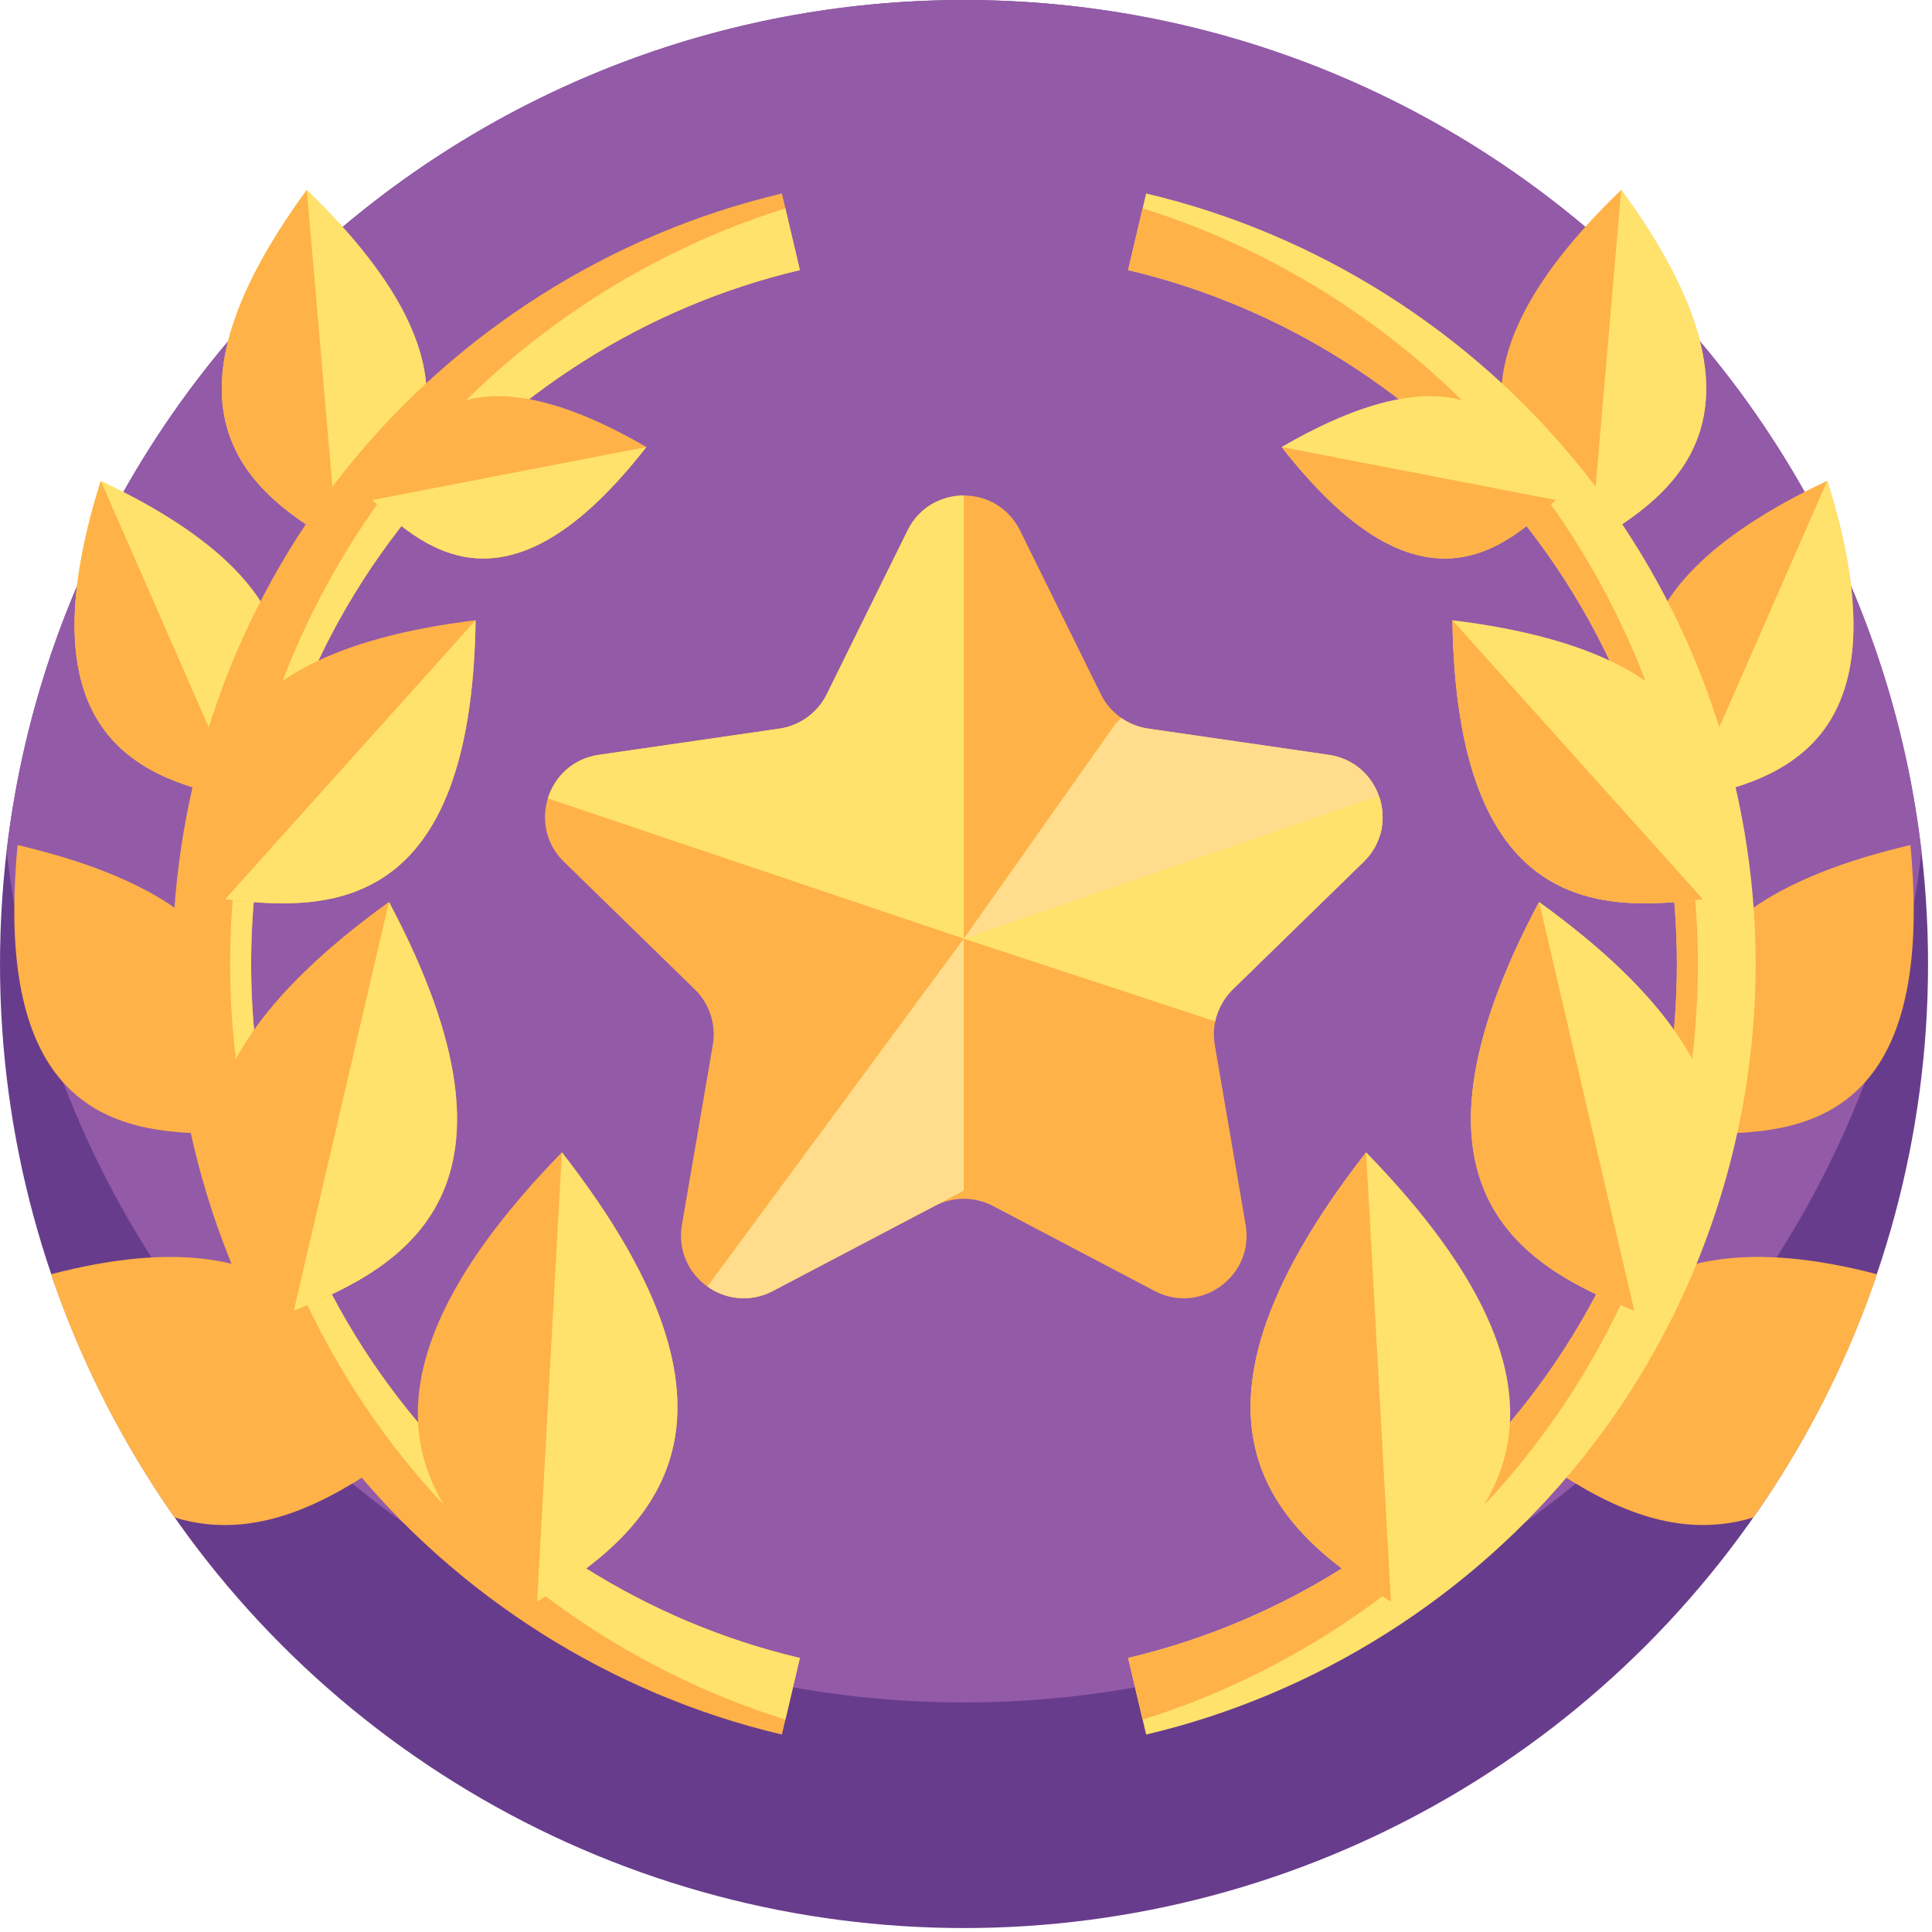 <svg xmlns="http://www.w3.org/2000/svg" xmlns:xlink="http://www.w3.org/1999/xlink" width="48" height="48" viewBox="0 0 48 48">
    <defs>
        <filter id="a617n68lma" width="116.9%" height="149.2%" x="-8.5%" y="-24.6%" filterUnits="objectBoundingBox">
            <feOffset in="SourceAlpha" result="shadowOffsetOuter1"/>
            <feGaussianBlur in="shadowOffsetOuter1" result="shadowBlurOuter1" stdDeviation="10"/>
            <feColorMatrix in="shadowBlurOuter1" values="0 0 0 0 0 0 0 0 0 0 0 0 0 0 0 0 0 0 0.08 0"/>
        </filter>
        <path id="4ymc89jkyb" d="M12.05 0H343c6.627 0 12 5.373 12 12v98c0 6.627-5.373 12-12 12H12c-6.627.005-12-5.368-12-11.995 0-.002 0-.003.005-.005l.04-98C.055 5.375 5.426.005 12.052 0z"/>
    </defs>
    <g fill="none" fill-rule="evenodd">
        <g>
            <path fill="#F8F9F9" d="M0 0H375V1463H0z" transform="translate(-121 -195)"/>
            <g>
                <g transform="translate(-121 -195) translate(10 150)">
                    <use fill="#000" filter="url(#a617n68lma)" xlink:href="#4ymc89jkyb"/>
                    <use fill="#FFF" xlink:href="#4ymc89jkyb"/>
                </g>
                <g fill-rule="nonzero" transform="translate(-121 -195) translate(10 150) translate(111 45)">
                    <circle cx="23.951" cy="23.951" r="23.951" fill="#683C8C"/>
                    <path fill="#935AA8" d="M47.74 21.148c-.197 1.696-.572 3.337-1.104 4.905-.737 2.17-1.778 4.2-3.071 6.042-4.332 6.17-11.501 10.202-19.613 10.202S8.67 38.264 4.338 32.095c-1.293-1.84-2.334-3.87-3.07-6.042-.533-1.568-.908-3.21-1.104-4.905C1.55 9.241 11.672 0 23.952 0c12.28 0 22.4 9.241 23.787 21.148z"/>
                    <g>
                        <path fill="#FFE26B" d="M8.087 8.813C5.925 7.573 3.275 5.569 7.33.025c4.943 4.77 2.675 7.197.757 8.788z" transform="translate(.293 4.692)"/>
                        <path fill="#FEB247" d="M9.359 31.585C7.9 32.588 6.083 33.633 4.045 33.01 2.75 31.168 1.71 29.137.975 26.966c6.362-1.66 7.688 1.834 8.384 4.62zM.144 16.303c6.687 1.568 5.98 4.814 5.147 7.163-2.492.04-5.793-.325-5.147-7.163z" transform="translate(.293 4.692)"/>
                        <path fill="#FFE26B" d="M5.671 15.156c-2.392-.47-5.475-1.494-3.46-7.902 6.076 2.864 4.737 5.824 3.46 7.902z" transform="translate(.293 4.692)"/>
                        <path fill="#FEB247" d="M46.342 26.966c-.737 2.17-1.777 4.2-3.07 6.042-2.039.626-3.856-.42-5.315-1.423.696-2.786 2.021-6.28 8.385-4.619zM47.17 16.303c-6.686 1.568-5.98 4.814-5.146 7.163 2.492.04 5.794-.325 5.147-7.163zM8.087 8.813C5.925 7.573 3.275 5.569 7.33.025l.757 8.788zM39.985.025c-4.943 4.77-2.675 7.196-.757 8.788 2.162-1.24 4.812-3.244.757-8.788zM45.105 7.253c-6.077 2.866-4.738 5.826-3.462 7.903 2.393-.47 5.476-1.494 3.462-7.903z" transform="translate(.293 4.692)"/>
                        <path fill="#FEB247" d="M19.58 36.5l-.36 1.532-.087.37c-4.24-.998-8.086-3.43-10.826-6.848-2.783-3.47-4.316-7.838-4.316-12.295 0-4.458 1.533-8.824 4.316-12.295 2.74-3.418 6.585-5.85 10.826-6.849l.087.37.36 1.533c-3.817.9-7.28 3.09-9.748 6.17-2.543 3.17-3.886 6.998-3.886 11.07 0 4.073 1.343 7.903 3.886 11.073 2.469 3.078 5.931 5.27 9.749 6.169z" transform="translate(.293 4.692)"/>
                        <path fill="#FFE26B" d="M19.58 36.5l-.36 1.532c-3.704-1.16-7.033-3.426-9.48-6.478-2.783-3.47-4.316-7.838-4.316-12.295 0-4.458 1.533-8.824 4.316-12.295 2.447-3.053 5.776-5.319 9.48-6.48l.36 1.534c-3.817.9-7.28 3.09-9.748 6.17-2.543 3.17-3.886 6.998-3.886 11.07 0 4.073 1.343 7.903 3.886 11.073 2.469 3.078 5.931 5.27 9.749 6.169zM28.183 38.402l-.448-1.903c3.818-.899 7.28-3.09 9.749-6.168 2.542-3.17 3.886-7 3.886-11.072 0-4.073-1.344-7.901-3.886-11.072-2.47-3.08-5.932-5.27-9.75-6.169l.449-1.903c4.24.998 8.085 3.43 10.826 6.849 2.784 3.47 4.317 7.837 4.317 12.295 0 4.457-1.533 8.824-4.317 12.295-2.74 3.417-6.586 5.85-10.826 6.848z" transform="translate(.293 4.692)"/>
                        <path fill="#FEB247" d="M13.051 35.1c-2.492-1.942-5.46-4.928.616-11.163 5.353 6.866 2.075 9.507-.616 11.163zM7.006 27.872c-1.977-2.186-4.221-5.407 2.365-10.156 3.811 7.17.374 9.07-2.365 10.156z" transform="translate(.293 4.692)"/>
                        <path fill="#FEB247" d="M11.523 10.718c-.103 7.251-3.61 7.257-6.221 6.93-.606-2.562-.977-6.049 6.221-6.93zM15.766 6.414c-3.323 4.26-5.408 2.686-6.812 1.317.792-1.793 2.141-4.03 6.812-1.317z" transform="translate(.293 4.692)"/>
                        <path fill="#FFE26B" d="M13.051 35.1l.616-11.163c5.353 6.866 2.075 9.507-.616 11.163zM7.006 27.872L9.37 17.716c3.811 7.17.374 9.07-2.365 10.156z" transform="translate(.293 4.692)"/>
                        <path fill="#FFE26B" d="M11.523 10.718c-.103 7.251-3.61 7.257-6.221 6.93l6.221-6.93zM15.766 6.414c-3.323 4.26-5.408 2.686-6.812 1.317l6.812-1.317z" transform="translate(.293 4.692)"/>
                        <path fill="#FEB247" d="M27.735 36.5l.36 1.532c3.704-1.16 7.033-3.426 9.48-6.478 2.783-3.47 4.316-7.838 4.316-12.295 0-4.458-1.533-8.824-4.316-12.295-2.447-3.053-5.776-5.319-9.48-6.48l-.36 1.534c3.817.9 7.28 3.09 9.748 6.17 2.543 3.17 3.886 6.998 3.886 11.07 0 4.073-1.343 7.903-3.886 11.073-2.468 3.078-5.93 5.27-9.748 6.169z" transform="translate(.293 4.692)"/>
                        <path fill="#FFE26B" d="M34.264 35.1c2.492-1.942 5.46-4.928-.616-11.163-5.352 6.866-2.074 9.507.616 11.163zM40.31 27.872c1.976-2.186 4.22-5.407-2.365-10.156-3.812 7.17-.375 9.07 2.364 10.156z" transform="translate(.293 4.692)"/>
                        <path fill="#FFE26B" d="M35.792 10.718c.104 7.251 3.61 7.257 6.221 6.93.607-2.562.977-6.049-6.221-6.93zM31.55 6.414c3.322 4.26 5.407 2.686 6.811 1.317-.792-1.793-2.14-4.03-6.812-1.317z" transform="translate(.293 4.692)"/>
                        <path fill="#FEB247" d="M34.264 35.1l-.616-11.163c-5.352 6.866-2.074 9.507.616 11.163zM40.31 27.872l-2.365-10.156c-3.812 7.17-.375 9.07 2.364 10.156z" transform="translate(.293 4.692)"/>
                        <path fill="#FEB247" d="M35.792 10.718c.104 7.251 3.61 7.257 6.221 6.93l-6.221-6.93zM31.55 6.414c3.322 4.26 5.407 2.686 6.811 1.317L31.55 6.414zM5.671 15.156c-2.392-.47-5.475-1.494-3.46-7.902l3.46 7.902z" transform="translate(.293 4.692)"/>
                        <path fill="#FFE26B" d="M39.228 8.813c2.163-1.24 4.812-3.244.757-8.788l-.757 8.788zM41.644 15.156c2.392-.47 5.476-1.494 3.46-7.902l-3.46 7.902z" transform="translate(.293 4.692)"/>
                    </g>
                    <path fill="#FEB247" d="M30.192 25.375c-.04.19-.044.388-.011.584l.767 4.472c.218 1.272-1.118 2.244-2.262 1.643l-4.016-2.112c-.453-.237-.994-.238-1.448 0l-4.035 2.12c-.562.288-1.169.198-1.613-.118-.457-.326-.741-.892-.632-1.533l.768-4.472c.086-.505-.082-1.021-.45-1.38l-3.248-3.167c-.456-.445-.564-1.053-.4-1.577.167-.538.617-.988 1.264-1.082l4.49-.652c.507-.074.946-.393 1.174-.852l2.008-4.069c.285-.58.84-.87 1.397-.87.556 0 1.111.29 1.398.87l2.008 4.069c.118.24.294.44.508.588.195.137.422.229.666.264l4.489.652c.622.09 1.062.509 1.243 1.018.193.539.096 1.178-.379 1.641l-3.249 3.167c-.16.156-.282.342-.361.544-.032.081-.058.165-.076.252z"/>
                    <path fill="#FFE26B" d="M23.945 12.31v11.01L13.61 19.836c.168-.538.618-.988 1.265-1.082l4.49-.652c.507-.074.946-.393 1.174-.852l2.008-4.069c.285-.58.84-.87 1.397-.87z"/>
                    <path fill="#FFDD8D" d="M23.945 23.32v6.261l-.723.38-4.035 2.122c-.562.287-1.169.197-1.613-.12l6.37-8.642zM33.878 21.412l-3.249 3.167c-.16.156-.282.342-.361.544l-.225.029-6.098-1.831 3.768-5.338.146-.146c.195.137.422.229.666.264l4.489.652c1.279.186 1.79 1.758.864 2.66z"/>
                    <path fill="#FFE26B" d="M33.878 21.412l-3.249 3.167c-.16.156-.282.342-.361.544-.032.081-.058.165-.076.252l-6.247-2.054 10.312-3.55c.193.539.096 1.178-.379 1.641z"/>
                </g>
            </g>
        </g>
    </g>
</svg>
